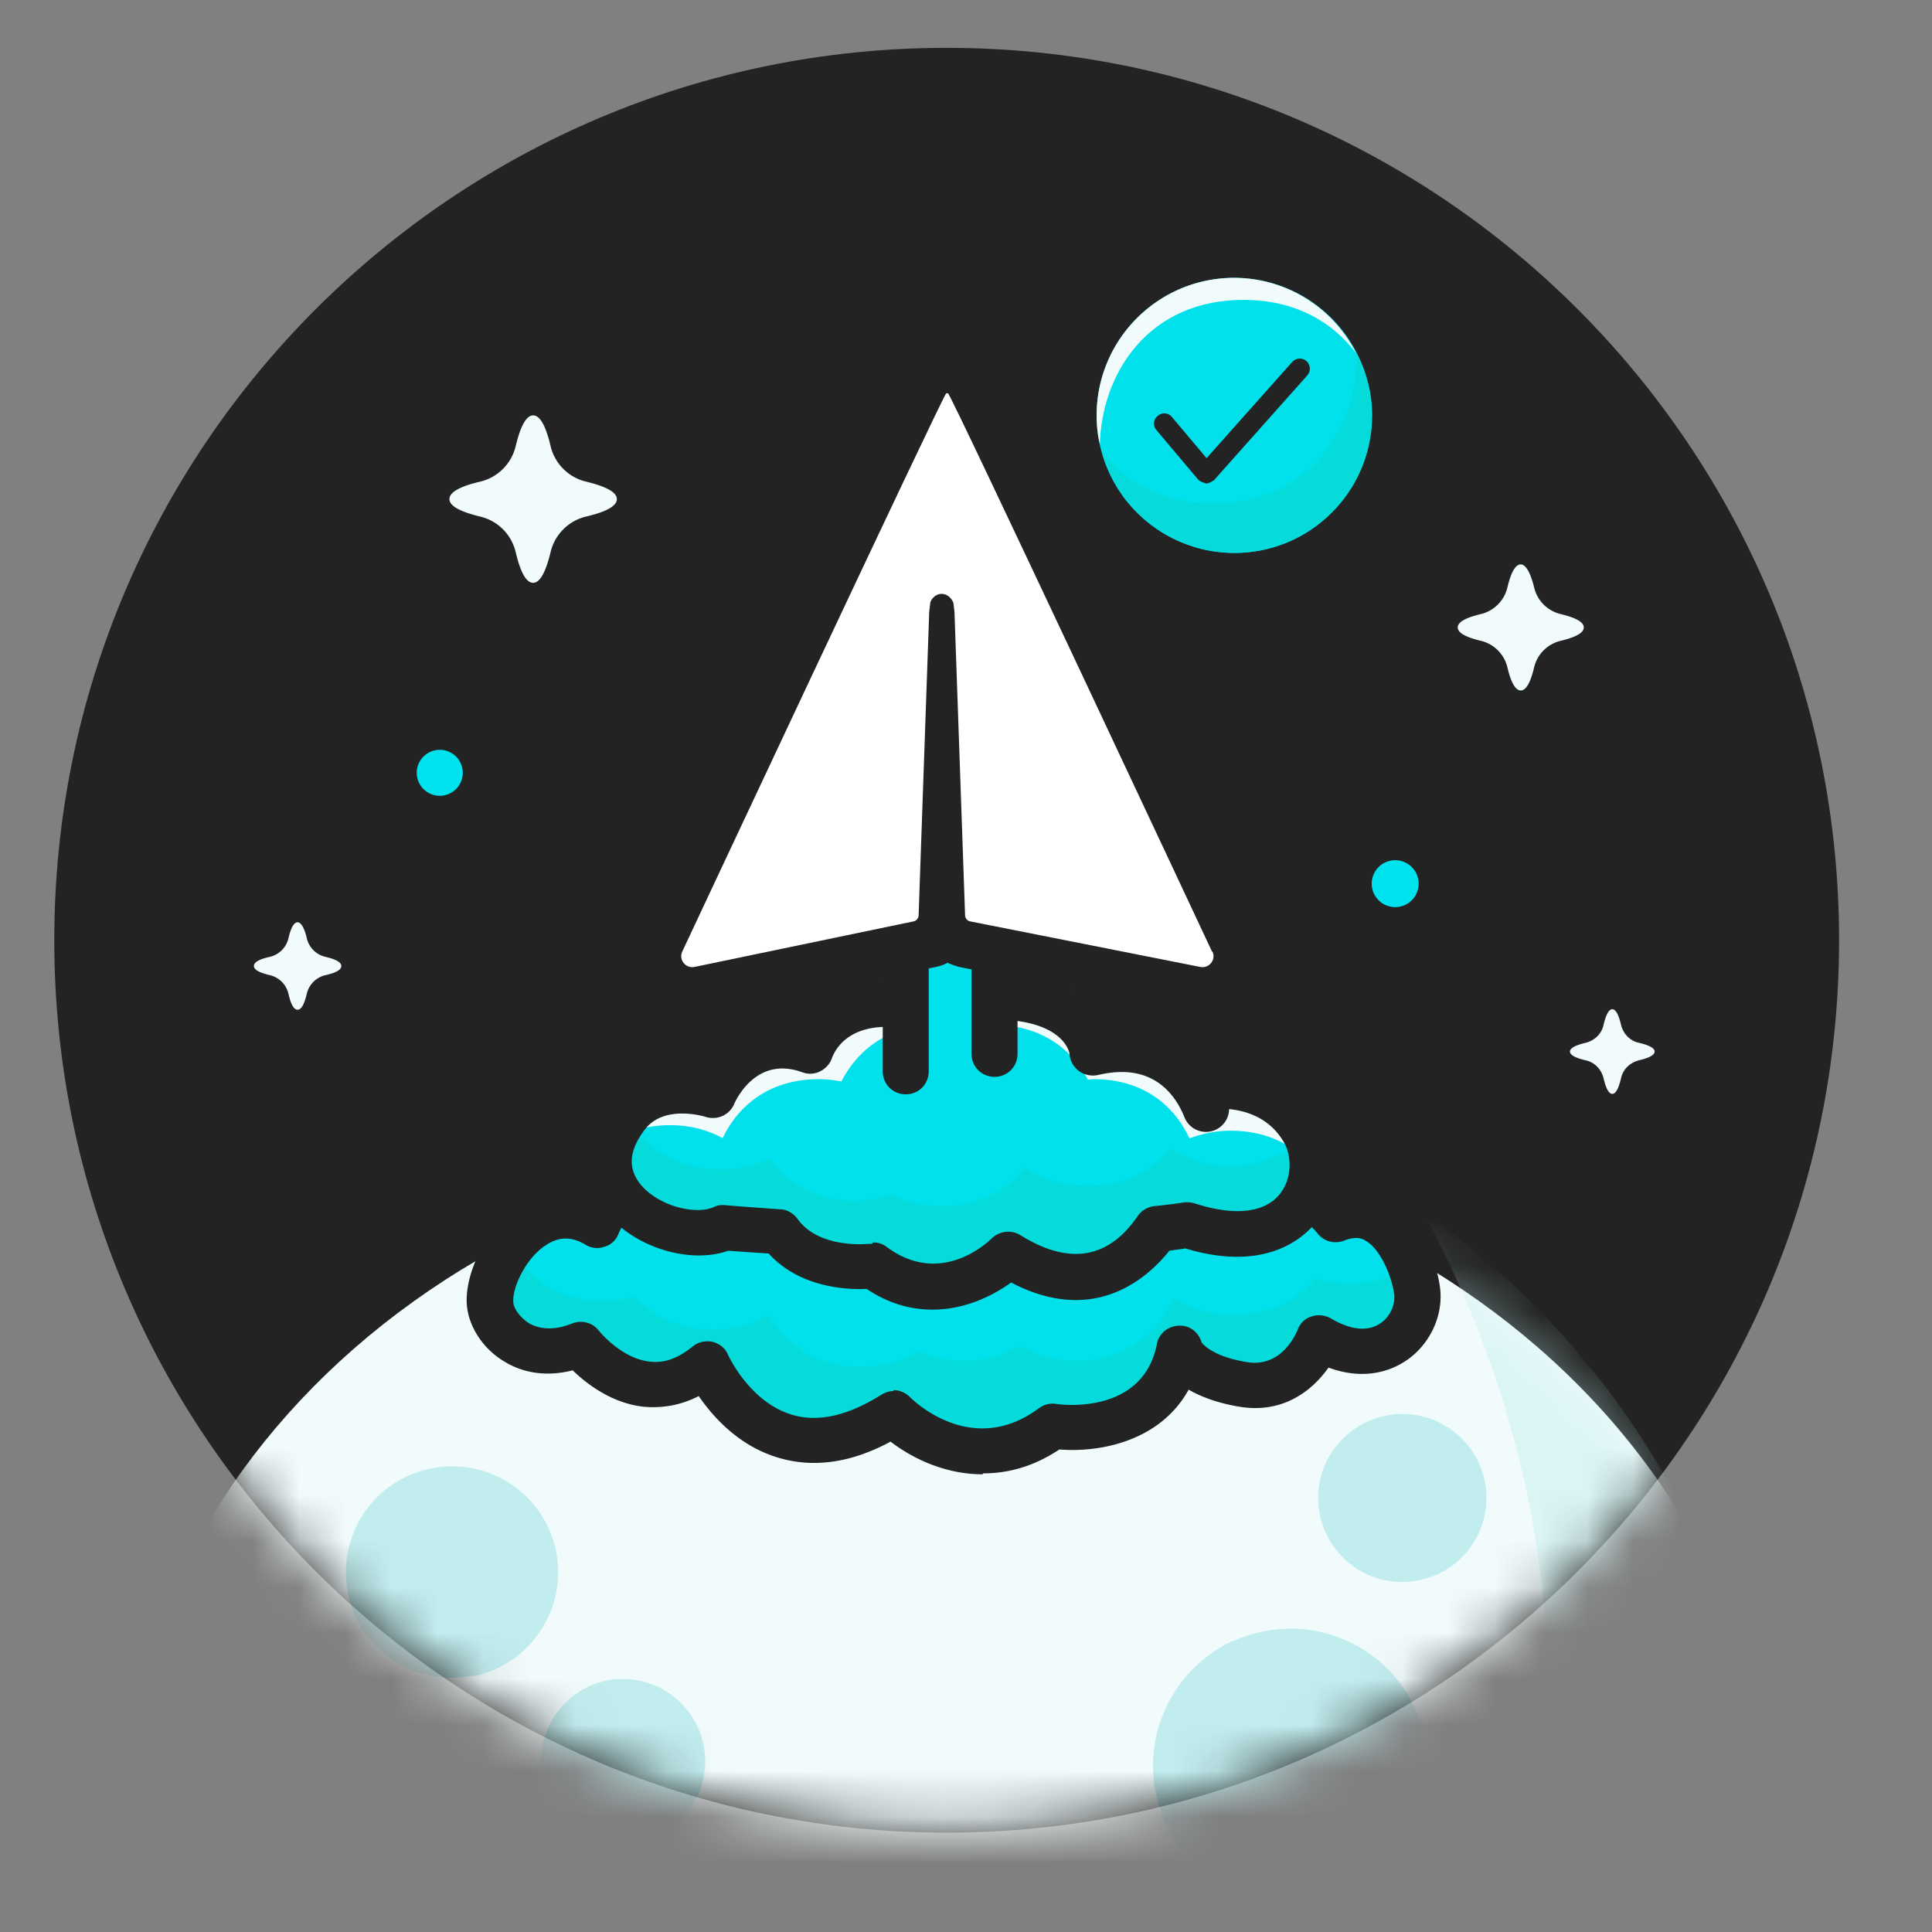 <svg xmlns="http://www.w3.org/2000/svg" width="42" height="42" fill="none" viewBox="0 0 42 42">
  <rect x="0" y="0" width="42" height="42" fill="#808080" stroke="none"/>
  <path fill="#232323" d="M20.58 39.84c10.715 0 19.4-8.686 19.4-19.4 0-10.714-8.685-19.4-19.4-19.4-10.714 0-19.4 8.686-19.4 19.4 0 10.714 8.686 19.4 19.4 19.4Z"/>
  <mask id="a" width="39" height="39" x="1" y="1" maskUnits="userSpaceOnUse" style="mask-type:luminance">
    <path fill="#fff" d="M20.58 39.84c10.715 0 19.4-8.686 19.4-19.4 0-10.714-8.685-19.4-19.4-19.4-10.714 0-19.4 8.686-19.4 19.4 0 10.714 8.686 19.4 19.4 19.4Z"/>
  </mask>
  <g mask="url(#a)">
    <path fill="#F1FBFC" d="M36.97 33.7c-4.09-7.7-14.74-11.12-23.79-7.65C4.13 29.53.1 38.59 4.19 46.29c4.09 7.7 14.74 11.12 23.79 7.65 9.05-3.47 13.08-12.54 8.99-20.24Z"/>
    <path fill="#C2EDEF" d="M12.81 36.66a1.786 1.786 0 0 0-.89 2.36 1.8 1.8 0 0 0 1.97 1.02c.13-.03.27-.07.39-.12a1.79 1.79 0 1 0-1.48-3.26h.01Zm-.77 5.5a3.821 3.821 0 0 0-5.06-1.91c-.28.12-.53.28-.76.46a3.836 3.836 0 0 0-1.16 4.61c.74 1.65 2.52 2.51 4.22 2.18.28-.06.57-.14.84-.27a3.821 3.821 0 0 0 1.91-5.06l.01-.01Zm14.78-6.5c-.21.1-.41.22-.59.36-1.07.82-1.48 2.3-.9 3.59a2.978 2.978 0 0 0 3.95 1.49c1.5-.68 2.17-2.44 1.49-3.94a2.976 2.976 0 0 0-3.94-1.49l-.01-.01Zm6.93 2.18c-.14.06-.26.14-.38.23a1.91 1.91 0 0 0 1.52 3.39c.14-.03.28-.07.42-.13.96-.43 1.39-1.56.95-2.52a1.899 1.899 0 0 0-2.52-.95l.01-.02Zm-2.51-3.61c.92-.42 1.33-1.5.91-2.42a1.826 1.826 0 0 0-2.78-.69c-.66.5-.91 1.41-.55 2.2a1.822 1.822 0 0 0 2.41.91h.01Zm-20.97 2.21c.17-.03.34-.08.51-.16a2.307 2.307 0 0 0 1.15-3.05 2.307 2.307 0 0 0-3.05-1.15c-.17.07-.32.17-.46.27-.83.64-1.14 1.78-.7 2.77.44.99 1.51 1.51 2.54 1.31l.01.01Z"/>
    <mask id="b" width="37" height="32" x="2" y="24" maskUnits="userSpaceOnUse" style="mask-type:luminance">
      <path fill="#fff" d="M36.97 33.7c-4.09-7.7-14.74-11.12-23.79-7.65C4.13 29.53.1 38.59 4.19 46.29c4.09 7.7 14.74 11.12 23.79 7.65 9.05-3.47 13.08-12.54 8.99-20.24Z"/>
    </mask>
    <g mask="url(#b)">
      <path fill="#C2EDEF" d="M30.93 26.34c4.93 9.04 3.73 21.56-8.36 27.01-5.33 2.41-10.27 2.3-14.45.63 5.14 4.95 12.97 6.56 19.87 3.44 9.05-4.09 13.08-14.74 8.99-23.79-1.37-3.04-3.5-5.5-6.05-7.29Z" opacity=".45"/>
    </g>
    <path fill="#00E1EC" d="M12.96 26.62s.44-1.21 1.65-1.01c1.21.2 1.38.79 1.38.79.4-2.03 2.75-1.69 2.75-1.69 1.83-1.37 3.47.28 3.47.28 2.81-1.76 4.05 1.08 4.05 1.08 1.49-1.21 2.76.43 2.76.43 1.21-.48 1.73 1.09 1.78 1.61.07.78-.78 1.79-2.14.99 0 0-.44 1.21-1.65 1.01-1.21-.2-1.38-.79-1.38-.79-.4 2.03-2.75 1.69-2.75 1.69-1.83 1.37-3.47-.28-3.47-.28-2.81 1.76-4.05-1.08-4.05-1.08-1.49 1.21-2.76-.43-2.76-.43-1.21.48-1.91-.36-1.96-.88-.07-.78.97-2.52 2.32-1.72Z"/>
    <path fill="#05DBDB" d="M30.66 27.53c-.35.22-.77.37-1.3.37-.28 0-.53-.05-.76-.12-.39.48-.99.8-1.79.8-.52 0-.95-.14-1.3-.36-.33.77-1.04 1.36-2.12 1.36-.48 0-.88-.12-1.21-.32-.33.19-.73.32-1.21.32-.38 0-.72-.07-1.01-.2-.34.2-.74.33-1.23.33-.98 0-1.65-.47-2.02-1.13-.33.19-.73.32-1.21.32-.75 0-1.31-.29-1.7-.71-.2.05-.42.09-.66.09-1 0-1.68-.49-2.04-1.17-.3.41-.47.9-.44 1.23.05.51.75 1.36 1.96.88 0 0 1.26 1.64 2.76.43 0 0 1.24 2.85 4.05 1.08 0 0 1.64 1.65 3.47.28 0 0 2.35.34 2.75-1.69 0 0 .17.59 1.38.79 1.21.2 1.65-1.01 1.65-1.01 1.35.8 2.21-.2 2.13-.99-.01-.14-.06-.35-.14-.57l-.01-.01Z" style="mix-blend-mode:multiply"/>
    <path fill="#232323" d="M21.36 32.05c-.82 0-1.53-.35-2-.71-.87.47-1.7.58-2.47.34-.84-.26-1.39-.88-1.7-1.33-.39.2-.8.27-1.21.23-.69-.08-1.23-.5-1.53-.79-.55.14-1.07.07-1.5-.2-.45-.27-.76-.75-.8-1.21-.06-.66.4-1.69 1.18-2.19.45-.28.94-.35 1.42-.22.35-.5.99-1.03 1.96-.87.48.08.84.22 1.1.37.63-1.14 1.97-1.37 2.81-1.3 1.46-.97 2.89-.41 3.66.19.87-.46 1.7-.58 2.47-.34.84.26 1.39.88 1.7 1.33.39-.2.79-.27 1.21-.23.7.08 1.25.51 1.54.79.36-.07.72 0 1.03.19.78.48 1.05 1.59 1.08 1.94.06.61-.26 1.24-.79 1.57-.29.18-.85.41-1.64.12-.35.5-.99 1.01-1.94.85-.48-.08-.84-.22-1.1-.37-.63 1.14-1.96 1.37-2.81 1.3-.57.38-1.13.52-1.66.52l-.01.02Zm-1.94-1.83c.13 0 .26.05.36.15.14.14 1.39 1.3 2.81.24.11-.08.24-.11.37-.09.19.03 1.89.21 2.19-1.3.04-.23.24-.39.47-.4.23-.02.44.14.5.36 0 0 .19.3.98.43.76.13 1.07-.61 1.11-.7.05-.14.16-.25.3-.29.14-.05.29-.03.42.04.29.17.71.34 1.06.12.24-.15.34-.43.32-.63-.03-.3-.26-.96-.61-1.17-.09-.06-.23-.11-.48-.01-.21.08-.44.02-.58-.16 0 0-.48-.6-1.1-.67-.31-.03-.62.07-.94.33-.12.1-.28.13-.43.1a.495.495 0 0 1-.34-.29s-.46-1.01-1.37-1.29c-.57-.17-1.23-.03-1.96.43-.2.12-.46.09-.62-.07-.13-.13-1.39-1.3-2.81-.24-.11.08-.24.11-.37.09-.19-.03-1.89-.21-2.19 1.3-.04.23-.24.39-.47.4-.21.03-.44-.14-.5-.36 0 0-.19-.3-.98-.43-.76-.13-1.07.61-1.11.7-.05.14-.16.25-.3.29a.48.48 0 0 1-.42-.04c-.3-.18-.57-.18-.85 0-.46.29-.75.95-.72 1.25 0 .11.12.31.33.45.25.15.58.16.95.01.21-.08.44-.02.58.16 0 0 .48.6 1.1.67.32.04.62-.07.94-.33.12-.1.28-.13.43-.1.15.04.28.14.34.29 0 0 .46 1.01 1.37 1.29.57.18 1.23.03 1.96-.43.08-.05.17-.08.27-.08l-.01-.02Z"/>
    <path fill="#00E1EC" d="M28.34 24.57c-.75-1.27-2.28-.93-2.28-.93l.15.45c-.21-.51-.85-1.61-2.46-1.22 0 0-.06-1.21-2.14-1.22-2.08-.02-2.11.17-2.11.17-1.55-.12-1.87 1.02-1.87 1.02-1.46-.54-2.11.96-2.11.96s-1.21-.41-1.86.43c-1.34 1.72.99 2.96 2.09 2.46.37.03.77.06 1.21.09.66.92 2.02.74 2.02.74 1.55 1.16 2.94-.24 2.94-.24 1.78 1.11 2.81.05 3.23-.56.23-.03.45-.05.67-.08 2.45.8 3.1-1.09 2.53-2.06l-.01-.01Z"/>
    <path fill="#F1FBFC" d="M25.85 24.75c.27-.1.56-.17.9-.17.8 0 1.39.32 1.79.79.01-.29-.05-.57-.19-.8-.75-1.27-2.28-.93-2.28-.93l.15.45c-.21-.51-.85-1.61-2.46-1.22 0 0-.06-1.21-2.14-1.22-2.08-.02-2.11.17-2.11.17-1.55-.12-1.87 1.02-1.87 1.02-1.46-.54-2.11.96-2.11.96s-1.21-.41-1.86.43c-.14.19-.24.36-.3.54.33-.19.72-.31 1.19-.31s.83.11 1.15.28c.35-.73 1.04-1.28 2.09-1.28.17 0 .33.02.49.05.36-.7 1.04-1.23 2.07-1.23.23 0 .43.03.62.08.19-.05.4-.08.62-.08 1.01 0 1.69.51 2.05 1.19.04 0 .08-.01.13-.01 1.06 0 1.74.56 2.08 1.29h-.01Z"/>
    <path fill="#05DBDB" d="M28.4 24.69c-.39.39-.94.66-1.65.66-.53 0-.96-.15-1.31-.38-.39.48-.99.81-1.8.81-.55 0-1-.15-1.36-.4-.39.5-.99.84-1.82.84-.43 0-.79-.1-1.1-.25-.23.07-.48.13-.77.13-.86 0-1.48-.38-1.86-.91-.3.14-.65.23-1.06.23-.99 0-1.67-.49-2.03-1.15-1.28 1.7 1.02 2.92 2.11 2.42.37.03.77.06 1.21.09.66.92 2.02.74 2.02.74 1.55 1.16 2.94-.24 2.94-.24 1.78 1.11 2.81.05 3.23-.56.23-.03.45-.05.67-.08 2.35.77 3.04-.94 2.59-1.94l-.01-.01Z" style="mix-blend-mode:multiply"/>
    <path fill="#232323" d="M20.27 28.47c-.45 0-.94-.12-1.43-.45-.44.02-1.46-.03-2.13-.77-.31-.02-.6-.04-.88-.06-.85.3-2.06-.08-2.67-.85-.57-.72-.53-1.6.12-2.42.59-.76 1.48-.77 2-.69.37-.56 1.09-1.16 2.1-.99.32-.47.95-.98 2.02-.93.34-.12.97-.17 2.23-.16 1.6.01 2.23.67 2.48 1.16 1.05-.11 1.7.34 2.1.81.55-.06 1.84-.04 2.57 1.2.41.7.34 1.63-.18 2.26-.28.35-1.11 1.08-2.83.56-.12.02-.23.03-.35.05-.47.59-1.63 1.64-3.44.69-.41.3-1.02.59-1.7.59h-.01Zm-1.29-1.46c.11 0 .21.03.3.1 1.16.86 2.17-.08 2.28-.19.17-.16.42-.19.62-.07 1.06.66 1.91.52 2.55-.41.08-.12.21-.2.36-.22.22-.02.44-.05.65-.08a.6.6 0 0 1 .23.02c.86.28 1.52.21 1.85-.2.28-.35.26-.84.09-1.13-.31-.53-.81-.68-1.19-.72a.503.503 0 0 1-.97.18c-.23-.57-.75-1.19-1.88-.92-.14.03-.3 0-.42-.09a.512.512 0 0 1-.2-.37c0-.02-.11-.74-1.65-.75-1.29-.01-1.72.06-1.84.09-.09.06-.19.08-.31.08-1.09-.08-1.33.59-1.36.66-.04.13-.14.24-.26.3s-.26.07-.39.02c-.99-.36-1.43.58-1.48.69-.1.24-.37.36-.62.28 0 0-.88-.28-1.31.26-.35.45-.39.84-.12 1.19.39.49 1.21.69 1.61.51.08-.04.16-.05.25-.04.36.03.77.06 1.19.09.15 0 .29.09.38.21.47.66 1.54.54 1.55.54h.07l.02-.03Z"/>
    <path fill="#00E1EC" d="M19.69 23.29v-3.12h1.93v2.74"/>
    <path fill="#232323" d="M19.69 23.79c-.28 0-.5-.22-.5-.5v-3.12c0-.28.22-.5.5-.5h1.93c.28 0 .5.22.5.5v2.74c0 .28-.22.5-.5.5s-.5-.22-.5-.5v-2.24h-.93v2.62c0 .28-.22.5-.5.5Z"/>
    <path fill="#232323" d="M15.04 22.03a1.246 1.246 0 0 1-1.14-1.73l5.51-11.83c.03-.3.2-.57.46-.74.2-.13.4-.19.68-.18h.08c.24-.01.48.06.68.18.26.16.43.44.46.74l5.5 11.81a1.243 1.243 0 0 1-1.37 1.74l-5-.99c-.11-.02-.21-.06-.3-.1-.09.05-.2.08-.3.1l-5 .99c-.08.02-.16.02-.24.02l-.02-.01Zm6.9-2.84 2.87.57-3.09-6.63v.1l.22 5.97v-.01Zm-2.49-6.07-3.09 6.64 2.87-.57.22-6.07Zm.27.07v.03-.03Zm1.73-.01v.02-.02Zm-.91-1.2c.32.01.58.12.78.28l-.74-1.58-.73 1.56c.18-.15.42-.25.68-.26h.01Z"/>
    <path fill="#fff" d="M26.35 20.69S20.66 8.54 20.61 8.55h-.04c-.05 0-5.74 12.14-5.74 12.14-.08.18.08.37.27.33l4.76-.99c.06-.01.11-.07.11-.13l.23-6.59.02-.18c0-.08.1-.22.25-.22s.25.14.26.22l.02.18.23 6.59c0 .06.05.12.11.13l5 .99c.19.04.35-.15.27-.33h-.01Z"/>
  </g>
  <path fill="#232323" d="M26.83 12.52c-1.92 0-3.49-1.56-3.49-3.49 0-1.93 1.56-3.49 3.49-3.49 1.93 0 3.49 1.56 3.49 3.49 0 1.93-1.56 3.49-3.49 3.49Zm0-5.98c-1.37 0-2.49 1.12-2.49 2.49s1.12 2.49 2.49 2.49 2.49-1.12 2.49-2.49-1.12-2.49-2.49-2.49Z"/>
  <path fill="#00E1EC" d="M26.83 12.02a2.99 2.99 0 1 0 0-5.98 2.99 2.99 0 0 0 0 5.98Z"/>
  <path fill="#F1FBFC" d="M27.03 6.52c1.12 0 1.93.47 2.45 1.16a2.97 2.97 0 0 0-2.65-1.64c-1.65 0-2.99 1.34-2.99 2.99 0 .21.02.42.07.62.05-1.58 1.09-3.13 3.12-3.13Z"/>
  <path fill="#05DBDB" d="M29.5 7.71c0 1.62-1.05 3.23-3.13 3.23-1.08 0-1.87-.44-2.39-1.08.36 1.24 1.5 2.16 2.86 2.16 1.65 0 2.99-1.34 2.99-2.99 0-.48-.12-.92-.32-1.32h-.01Z" style="mix-blend-mode:multiply"/>
  <path fill="#232323" d="M26.22 10.51s-.12-.03-.17-.08l-.91-1.08a.213.213 0 0 1 .03-.31c.09-.08.23-.07.31.03l.75.89 1.86-2.09c.08-.09.22-.1.31-.02s.1.22.02.31l-2.03 2.28s-.1.07-.16.07h-.01Z"/>
  <path fill="#00E2ED" d="M9.56 17.3a.5.5 0 1 0 0-1 .5.5 0 0 0 0 1Zm20.77 2.42a.51.51 0 1 0 0-1.02.51.51 0 0 0 0 1.02Z"/>
  <path fill="#F1FBFC" d="M11.59 9.03c.18 0 .3.33.38.67.09.38.39.68.77.77.33.08.67.2.67.38s-.33.3-.67.38c-.38.09-.68.39-.77.77-.08.33-.2.67-.38.67s-.3-.33-.38-.67a1.04 1.04 0 0 0-.77-.77c-.33-.08-.67-.2-.67-.38s.33-.3.67-.38c.38-.09.68-.39.77-.77.08-.33.2-.67.38-.67ZM6.47 20.05c.09 0 .16.17.2.35.05.2.2.35.4.4.17.04.35.1.35.2s-.17.16-.35.2c-.2.05-.35.2-.4.4-.04.17-.1.35-.2.35s-.16-.17-.2-.35c-.05-.2-.2-.35-.4-.4-.17-.04-.35-.1-.35-.2s.17-.16.35-.2c.2-.05.35-.2.4-.4.04-.17.1-.35.2-.35Zm26.59-7.78c.13 0 .23.25.29.5.07.29.29.51.58.58.25.06.5.15.5.29 0 .14-.25.23-.5.29a.78.78 0 0 0-.58.58c-.06.25-.15.5-.29.5-.14 0-.23-.25-.29-.5a.78.78 0 0 0-.58-.58c-.25-.06-.5-.15-.5-.29 0-.14.25-.23.5-.29a.78.78 0 0 0 .58-.58c.06-.25.15-.5.29-.5Zm1.99 9.67c.09 0 .15.17.19.34.05.2.2.35.39.39.17.04.34.1.34.19s-.17.15-.34.19c-.2.05-.35.2-.39.39-.04.17-.1.34-.19.34s-.15-.17-.19-.34c-.05-.2-.2-.35-.39-.39-.17-.04-.34-.1-.34-.19s.17-.15.34-.19c.2-.05.35-.2.39-.39.04-.17.1-.34.19-.34Z"/>
</svg>
